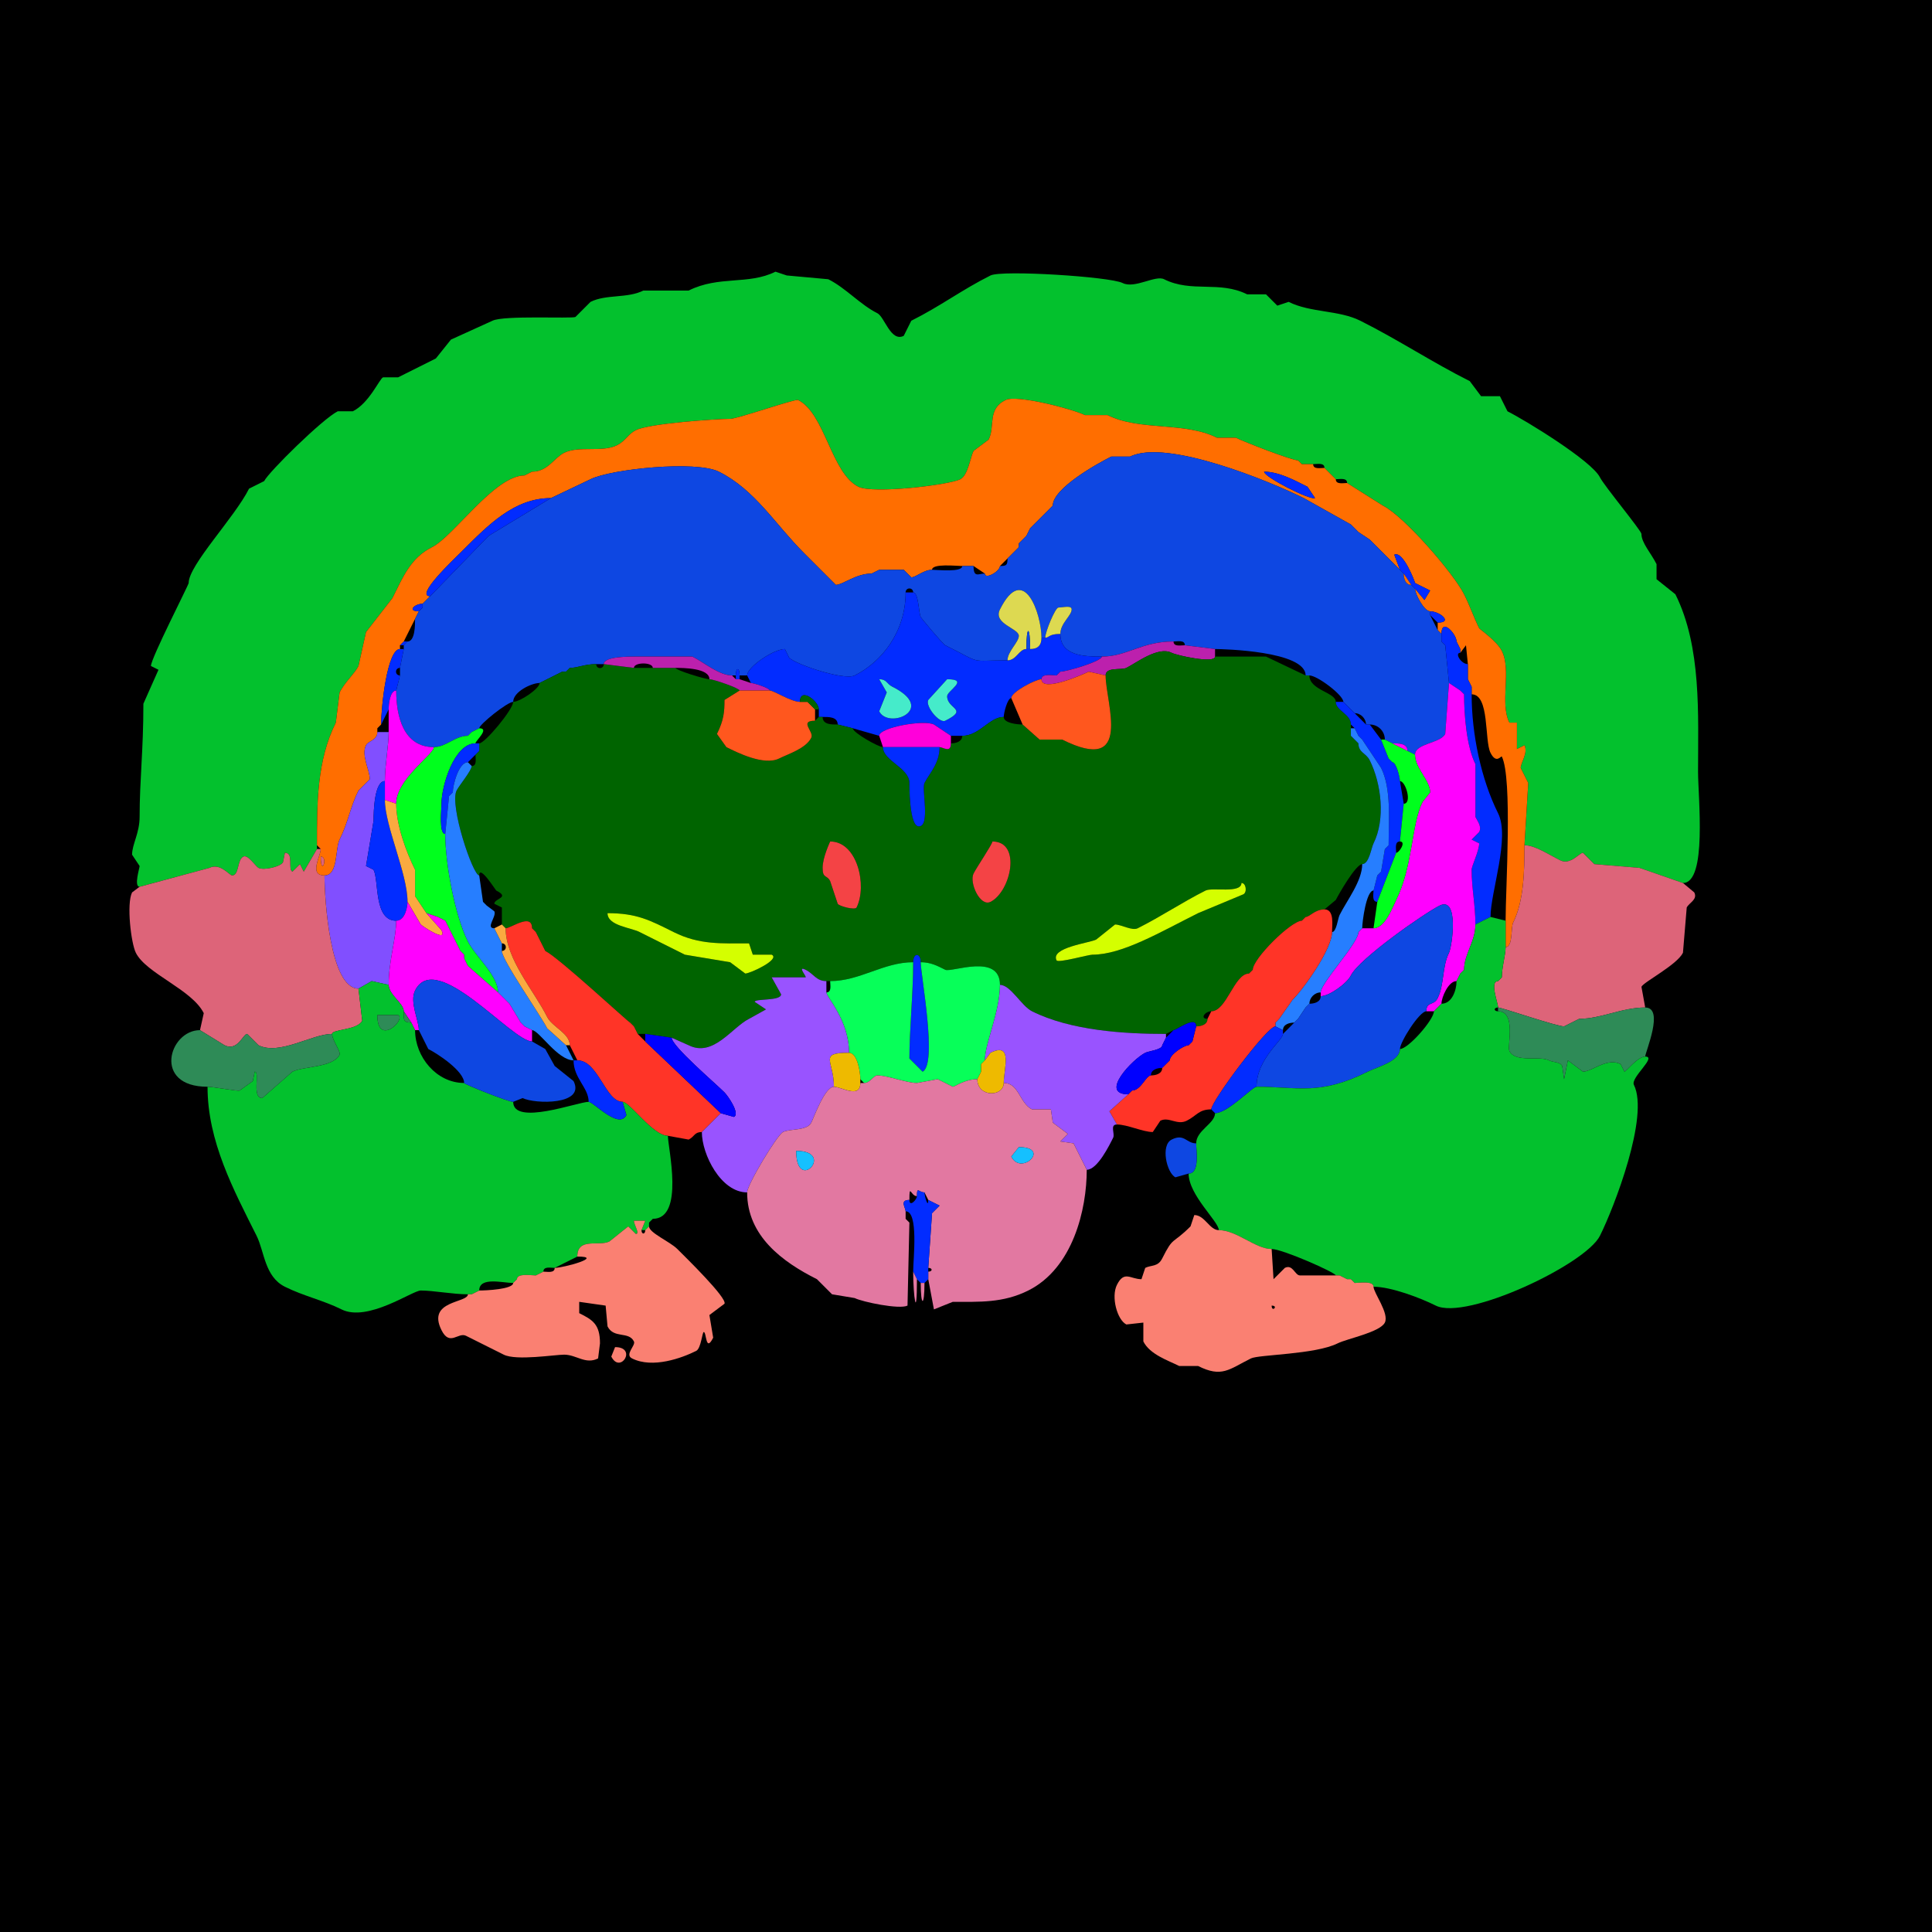 <svg xmlns="http://www.w3.org/2000/svg" xmlns:xlink="http://www.w3.org/1999/xlink" height="512" width="512">
<g>
<rect width="512" height="512" fill="#000000"  stroke-width="0" /> 
<path  fill="#03C12D" stroke-width="0" stroke="#03C12D" d = " M446 234 C452.47,234 450,211.231 450,204.5 450,189.442 450.962,171.423 444,157.5 L439,153.5 L439,149.5 C437.532,146.564 435,143.872 435,141.5 435,140.657 425.105,128.71 424,126.5 421.799,122.099 404.172,111.336 399.5,109 L397.5,105 L392.5,105 L389.5,101 C379.723,96.112 370.368,89.934 360.5,85 354.796,82.148 347.292,82.896 341.5,80 L338.5,81 L335.5,78 L330.5,78 C323.144,74.322 315.805,77.653 308.5,74 306.168,72.834 300.706,76.603 297.5,75 294.129,73.315 265.497,71.501 262.5,73 254.894,76.803 249.266,81.117 241.5,85 L239.5,89 C236.056,90.722 234.432,83.966 232.5,83 227.925,80.712 224.167,76.334 219.5,74 L208.5,73 L205.5,72 C198.348,75.576 190.554,72.973 182.5,77 L170.5,77 C166.254,79.123 160.641,77.93 156.5,80 L152.5,84 C151.519,84.49 133.464,83.518 130.5,85 L119.5,90 L115.5,95 C112.179,96.66 108.967,98.266 105.5,100 L101.5,100 C100.511,100.495 97.845,106.827 93.5,109 L89.5,109 C85.509,110.995 71.234,125.033 70,127.5 L66,129.5 C62.185,137.131 50,149.733 50,154.5 50,155.004 40,174.458 40,176.5 L42,177.5 L38,186.5 C38,198.979 37,206.657 37,216.5 37,220.751 35,223.776 35,226.5 L37,229.5 C37,230.026 35.422,235 37,235 37,235 55.5,230 55.5,230 58.333,228.583 60.821,232 61.5,232 63.444,232 62.761,227.869 64.5,227 65.716,226.392 67.785,229.643 68.5,230 69.946,230.723 74.413,229.673 75,228.5 75,228.5 75.5,226 75.5,226 77.975,226 76.188,230.344 77.5,231 77.5,231 79.5,229 79.5,229 79.5,229 80.5,231 80.5,231 80.5,231 84,225 84,225 84,225 84,224 84,224 84,212.811 83.975,201.55 89,191.5 89,191.5 90,183.5 90,183.5 91.314,180.872 94.023,178.453 95,176.5 95,176.5 97,167.5 97,167.5 97,167.5 104,158.5 104,158.5 106.775,152.951 108.793,147.854 114.5,145 120.233,142.133 131.081,126 139,126 139,126 141,125 141,125 145.17,125 146.817,121.341 149.5,120 153.357,118.072 159.6,119.95 163.5,118 165.828,116.836 166.397,115.051 168.5,114 172.094,112.203 189.883,111 193.5,111 195.43,111 210.772,105.636 211.5,106 218.648,109.574 220.281,125.39 227.5,129 231.315,130.908 251.353,128.574 254.5,127 256.526,125.987 257.103,121.294 258,119.5 258,119.5 262,116.5 262,116.5 263.797,112.905 261.523,108.488 266.5,106 269.461,104.519 284.329,108.415 287.5,110 287.5,110 293.5,110 293.5,110 302.124,114.312 313.847,111.674 322.5,116 322.5,116 327.5,116 327.5,116 329.667,117.084 342.294,122 344,122 344,122 345,123 345,123 345,123 348,123 348,123 349.048,123 351,122.527 351,124 351,124 354,127 354,127 355.048,127 357,126.527 357,128 357,128 366.5,134 366.5,134 372.135,136.818 385.258,152.015 388,157.5 389.633,160.765 390.511,163.522 392,166.5 392.112,166.724 396.707,169.914 398,172.5 400.622,177.745 397.394,186.288 400,191.5 400,191.5 402,191.5 402,191.5 402,191.5 402,198.5 402,198.5 402,198.5 404,197.5 404,197.5 405.014,199.528 403,202.112 403,203.5 403,203.5 405,207.5 405,207.5 405,207.5 404,224 404,224 406.768,224 410.282,226.391 413.5,228 416.169,229.334 418.555,226 419.5,226 419.5,226 422.5,229 422.5,229 422.5,229 434.5,230 434.5,230 434.5,230 446,234 446,234  Z"/>

<path  fill-rule="evenodd" fill="#FF6E00" stroke-width="0" stroke="#FF6E00" d = " M85 227 C85,232.567 87.112,227 85,227  M335 125 C335,126.429 347.246,132.627 348.5,132 L346.5,129 C343.191,127.346 338.961,125 335,125  M399 244 L399,251 C400.993,251 400.35,245.8 401,244.5 403.852,238.797 404,230.834 404,224 404,224 405,207.5 405,207.5 405,207.5 403,203.5 403,203.5 403,202.112 405.014,199.528 404,197.5 404,197.5 402,198.5 402,198.5 402,198.5 402,191.5 402,191.5 402,191.5 400,191.5 400,191.5 397.394,186.288 400.622,177.745 398,172.5 396.707,169.914 392.112,166.724 392,166.5 390.511,163.522 389.633,160.765 388,157.5 385.258,152.015 372.135,136.818 366.5,134 366.5,134 357,128 357,128 355.952,128 354,128.473 354,127 354,127 351,124 351,124 349.952,124 348,124.473 348,123 348,123 345,123 345,123 345,123 344,122 344,122 342.294,122 329.667,117.084 327.5,116 327.5,116 322.5,116 322.5,116 313.847,111.674 302.124,114.312 293.5,110 293.5,110 287.5,110 287.5,110 284.329,108.415 269.461,104.519 266.5,106 261.523,108.488 263.797,112.905 262,116.5 262,116.5 258,119.5 258,119.5 257.103,121.294 256.526,125.987 254.5,127 251.353,128.574 231.315,130.908 227.5,129 220.281,125.39 218.648,109.574 211.5,106 210.772,105.636 195.43,111 193.5,111 189.883,111 172.094,112.203 168.5,114 166.397,115.051 165.828,116.836 163.5,118 159.6,119.95 153.357,118.072 149.5,120 146.817,121.341 145.17,125 141,125 141,125 139,126 139,126 131.081,126 120.233,142.133 114.5,145 108.793,147.854 106.775,152.951 104,158.5 104,158.5 97,167.5 97,167.5 97,167.5 95,176.5 95,176.5 94.023,178.453 91.314,180.872 90,183.5 90,183.5 89,191.5 89,191.5 83.975,201.55 84,212.811 84,224 84,224 85,225 85,225 85,226.908 81.751,232 86,232 89.68,232 88.787,224.927 90,222.5 92.325,217.851 92.786,213.928 95,209.5 95,209.5 98,206.5 98,206.5 98,204.008 95.674,200.152 97,197.5 97.614,196.272 100,196.224 100,194 100,194 100,193 100,193 100,193 101,192 101,192 101,187.442 102.596,172 106,172 106,172 106,171 106,171 106,171 107,170 107,170 107,170 110,164 110,164 110,164 111,162 111,162 107.781,162 109.918,160 112,160 112,160 114,158 114,158 109.872,158 120.04,148.46 122.5,146 129.406,139.094 136.3,132 146,132 146,132 156.5,127 156.5,127 161.906,124.297 184.447,121.973 190.5,125 200.093,129.796 205.377,138.877 213,146.5 213,146.5 221.5,155 221.5,155 223.346,155 226.815,152 231,152 231,152 233,151 233,151 233,151 239.5,151 239.5,151 239.5,151 241.5,153 241.5,153 242.731,153 244.806,151 247,151 247,149.265 253.51,150 255,150 255,150 258,150 258,150 258,150 261,152 261,152 261,153.675 265,151.442 265,150 265,150 267,148 267,148 267,148 269,146 269,146 269,146 270,145 270,145 270,145 270,144 270,144 270,144 271,143 271,143 271,143 272,142 272,142 272,142 273,140 273,140 273,140 274,139 274,139 274,139 276,137 276,137 276,137 277,136 277,136 277,136 278,135 278,135 278,135 279,134 279,134 279,129.392 290.891,122.804 294.5,121 294.5,121 299.5,121 299.5,121 309.149,116.175 336.98,127.74 345.5,132 345.5,132 358,139 358,139 358,139 360,141 360,141 360,141 363,143 363,143 363,143 367,147 367,147 367,147 368,148 368,148 368,148 369,149 369,149 369,149 371,151 371,151 371,151 369.5,147 369.5,147 371.838,145.831 375,154.249 375,154.5 375,154.5 379,156.5 379,156.5 379,156.5 377.5,159 377.5,159 377.5,159 375,156 375,156 375,157.417 377.383,162 379,162 381.597,162 385.149,165 381,165 381,165 381,167 381,167 381,167 382,168 382,168 382,163.543 386,168.082 386,170 386,170 387,172 387,172 387,172 387,173 387,173 387,173 388.5,171 388.5,171 388.5,171 389,176 389,176 389,177.533 389,178.095 389,180 389,180 390,182 390,182 390,182 390,184 390,184 394.806,184 393.354,196.208 395,199.5 396.559,202.619 397.833,200.166 398,200.5 400.864,206.229 399,235.514 399,244  Z"/>

<path  fill="#0E47E2" stroke-width="0" stroke="#0E47E2" d = " M373 199 L375,200 C375,196.976 381.745,197.009 383,194.5 383,194.5 384,181 384,181 384,181 383,171 383,171 383,171 382,170 382,170 382,170 382,168 382,168 382,168 381,167 381,167 381,167 379,163 379,163 379,163 379,162 379,162 377.383,162 375,157.417 375,156 375,156 374,155 374,155 372.423,155 372,153.238 372,152 372,152 371,151 371,151 371,151 369,149 369,149 369,149 368,148 368,148 368,148 367,147 367,147 367,147 363,143 363,143 363,143 360,141 360,141 360,141 358,139 358,139 358,139 345.5,132 345.5,132 336.98,127.74 309.149,116.175 299.5,121 299.5,121 294.5,121 294.5,121 290.891,122.804 279,129.392 279,134 279,134 278,135 278,135 278,135 277,136 277,136 277,136 276,137 276,137 276,137 274,139 274,139 274,139 273,140 273,140 273,140 272,142 272,142 272,142 271,143 271,143 271,143 270,144 270,144 270,144 270,145 270,145 270,145 269,146 269,146 269,146 267,148 267,148 267,149.747 266.747,150 265,150 265,151.442 261,153.675 261,152 259.288,152 258,153.212 258,150 258,150 255,150 255,150 255,151.735 248.49,151 247,151 244.806,151 242.731,153 241.5,153 241.5,153 239.5,151 239.5,151 239.5,151 233,151 233,151 233,151 231,152 231,152 226.815,152 223.346,155 221.5,155 221.5,155 213,146.5 213,146.5 205.377,138.877 200.093,129.796 190.5,125 184.447,121.973 161.906,124.297 156.5,127 156.5,127 146,132 146,132 146,132 129.5,142 129.5,142 129.5,142 114,158 114,158 114,158 112,160 112,160 112,160 112,161 112,161 112,161 111,162 111,162 111,162 110,164 110,164 110,165.623 109.995,170 108,170 108,170 107,171 107,171 107,171 107,172 107,172 107,172 106,177 106,177 106,177 106,179 106,179 106,179 105,183 105,183 105,189.852 106.918,198 115,198 118.188,198 120.636,195 124,195 124,195 125,194 125,194 125,194 127,193 127,193 127,191.991 134.489,186 136,186 136,183.323 140.849,181 143,181 143,181 145,180 145,180 145,180 147,179 147,179 147,179 149,178 149,178 149,178 150,178 150,178 150,178 151,177 151,177 153.167,177 154.855,176 158,176 158,176 160,176 160,176 160,173.952 166.648,174 168.5,174 168.5,174 183.5,174 183.5,174 186.49,175.495 190.581,179 194,179 194,179 195,179 195,179 195,176.788 196,176.788 196,179 196,179 198,179 198,179 198,176.726 205.078,172 208,172 208,172 209,174 209,174 209,175.416 223.489,180.506 226.5,179 233.685,175.408 240,167.448 240,157 240,155.601 242,155.601 242,157 243.454,157 243.433,162.366 244,163.5 244.214,163.928 249.86,170.68 250.5,171 260.856,176.178 256.41,175 267,175 267,172.662 270,170.173 270,168.5 270,166.495 263.076,165.348 265,161.5 271.305,148.89 276,162.71 276,169 276,169 277,169 277,169 277,167.424 279.666,161 280.5,161 281.679,161 284,160.321 284,161.5 284,163.169 281,165.158 281,168 281,173.833 287.352,174 292,174 298.724,174 302.444,170 311,170 312.048,170 314,169.527 314,171 314,171 322,172 322,172 324.043,172 346,172.512 346,179 346,179 347,179 347,179 349.079,179 356,184.206 356,186 356,186 357,187 357,187 357,187 358,188 358,188 358,188 359,189 359,189 360.658,189 362,190.461 362,192 362,192 363,192 363,192 365.226,192 367,193.774 367,196 367,196 369,197 369,197 370.465,197 373,196.891 373,199  Z"/>

<path  fill="#022CFF" stroke-width="0" stroke="#022CFF" d = " M335 125 C335,126.429 347.246,132.627 348.5,132 L346.5,129 C343.191,127.346 338.961,125 335,125  Z"/>

<path  fill="#022CFF" stroke-width="0" stroke="#022CFF" d = " M146 132 C136.3,132 129.406,139.094 122.5,146 120.04,148.46 109.872,158 114,158 114,158 129.5,142 129.5,142 129.5,142 146,132 146,132  Z"/>

<path  fill="#022CFF" stroke-width="0" stroke="#022CFF" d = " M374 155 L375,156 C375,156 377.5,159 377.5,159 377.5,159 379,156.5 379,156.5 379,156.5 375,154.5 375,154.5 375,154.249 371.838,145.831 369.5,147 369.5,147 371,151 371,151 371,151 372,152 372,152 372,152 374,155 374,155  Z"/>

<path  fill="#FF6E00" stroke-width="0" stroke="#FF6E00" d = " M372 152 L374,155 C372.423,155 372,153.238 372,152  Z"/>

<path  fill-rule="evenodd" fill="#022CFF" stroke-width="0" stroke="#022CFF" d = " M251 180 L246,185.5 C245.164,187.173 248.952,191.774 250.5,191 256.84,187.83 251,187.98 251,184.5 251,183.043 257.026,180 251,180  M233 180 L235,183.5 L233,188.5 C235.455,193.409 248.447,187.974 236.5,182 234.881,181.191 235.029,180 233,180  M252 195 L255,195 C259.593,195 262.2,190 266,190 266,188.959 266.986,185 268,185 268,183.343 274.524,180 276,180 276,178.421 278.855,179 280,179 280,179 281,178 281,178 282.674,178 292,175.242 292,174 287.352,174 281,173.833 281,168 277.88,168 278.108,169 277,169 277,169 276,169 276,169 276,171.041 275.041,172 273,172 273,172 272,172 272,172 270.053,172 269.364,175 267,175 256.41,175 260.856,176.178 250.5,171 249.86,170.68 244.214,163.928 244,163.5 243.433,162.366 243.454,157 242,157 242,157 240,157 240,157 240,167.448 233.685,175.408 226.5,179 223.489,180.506 209,175.416 209,174 209,174 208,172 208,172 205.078,172 198,176.726 198,179 198,179 199,181 199,181 199.671,181 204,182.328 204,183 205.067,183 209.609,186 212,186 212,181.944 217,185.858 217,188 217,188 217,190 217,190 217,190 218,190 218,190 219.465,190 222,189.891 222,192 222,192 226,193 226,193 226,193 233,195 233,195 233,192.772 244.859,190.68 247.5,192 247.5,192 252,195 252,195  Z"/>

<path  fill="#DDD951" stroke-width="0" stroke="#DDD951" d = " M272 172 C270.053,172 269.364,175 267,175 267,172.662 270,170.173 270,168.5 270,166.495 263.076,165.348 265,161.5 271.305,148.89 276,162.71 276,169 276,171.041 275.041,172 273,172 273,165.725 272,165.559 272,172  Z"/>

<path  fill="#022CFF" stroke-width="0" stroke="#022CFF" d = " M112 161 L111,162 C107.781,162 109.918,160 112,160 112,160 112,161 112,161  Z"/>

<path  fill="#FF6E00" stroke-width="0" stroke="#FF6E00" d = " M112 161 L111,162 C111,162 112,161 112,161  Z"/>

<path  fill="#DDD951" stroke-width="0" stroke="#DDD951" d = " M281 168 C277.88,168 278.108,169 277,169 277,167.424 279.666,161 280.5,161 281.679,161 284,160.321 284,161.5 284,163.169 281,165.158 281,168  Z"/>

<path  fill="#022CFF" stroke-width="0" stroke="#022CFF" d = " M379 163 L381,165 C385.149,165 381.597,162 379,162 379,162 379,163 379,163  Z"/>

<path  fill="#022CFF" stroke-width="0" stroke="#022CFF" d = " M395 243 L391,245 C391,239.915 390,235.396 390,230.5 390,229.435 392,225.489 392,223.5 392,223.5 390,222.5 390,222.5 390,222.5 392,220.5 392,220.5 392.748,219.005 391.523,217.547 391,216.5 391,216.5 391,202.5 391,202.5 388.646,197.792 388,189.491 388,184 388,184 387,183 387,183 387,183 384,181 384,181 384,181 383,171 383,171 383,171 382,170 382,170 382,170 382,168 382,168 382,163.543 386,168.082 386,170 386,170 387,172 387,172 387,172 387,173 387,173 385.393,173 387.21,176 389,176 389,177.533 389,178.095 389,180 389,180 390,182 390,182 390,182 390,184 390,184 390,194.582 392.535,206.57 397,215.5 400.241,221.983 395,236.413 395,243  Z"/>

<path  fill="#0E47E2" stroke-width="0" stroke="#0E47E2" d = " M272 172 L273,172 C273,165.725 272,165.559 272,172  Z"/>

<path  fill="#022CFF" stroke-width="0" stroke="#022CFF" d = " M106 171 L107,171 C107,171 108,170 108,170 108,170 107,170 107,170 107,170 106,171 106,171  Z"/>

<path  fill="#BC20AD" stroke-width="0" stroke="#BC20AD" d = " M293 179 L288.5,178 C287.496,178.502 276,183.699 276,180 276,178.421 278.855,179 280,179 280,179 281,178 281,178 282.674,178 292,175.242 292,174 298.724,174 302.444,170 311,170 311,171.473 312.952,171 314,171 314,171 322,172 322,172 322,172 322,174 322,174 322,175.928 311.961,173.73 310.5,173 306.91,171.205 301.17,175.665 298.5,177 297.181,177.659 293,176.666 293,179  Z"/>

<path  fill="#022CFF" stroke-width="0" stroke="#022CFF" d = " M103 188 L101,192 C101,187.442 102.596,172 106,172 106,172 107,172 107,172 107,172 106,177 106,177 104.601,177 104.601,179 106,179 106,179 105,183 105,183 103.362,183 103,186.576 103,188  Z"/>

<path  fill="#DDD951" stroke-width="0" stroke="#DDD951" d = " M208 172 L209,174 C209,174 208,172 208,172  Z"/>

<path  fill-rule="evenodd" fill="#006400" stroke-width="0" stroke="#006400" d = " M161 242 C161,245.318 167.063,245.781 169.5,247 173.575,249.038 177.415,250.958 181.5,253 L193.5,255 L197.5,258 C198.805,258 206.917,254.208 204.5,253 L199.5,253 L198.5,250 C191.197,250 185.373,250.436 178.5,247 172.23,243.865 168.733,242 161,242  M329 234 C329,236.853 321.287,235.106 319.5,236 313.327,239.086 307.713,242.893 301.5,246 300.023,246.739 297.121,245 295.5,245 L290.5,249 C288.677,249.911 278.312,251.123 280,254.5 280.39,255.28 288.397,253 289.5,253 297.429,253 307.487,247.007 317.5,242 L329.5,237 C330.541,236.479 330.244,234 329,234  M263 223 C263,223.691 258.825,229.849 258,231.5 256.813,233.874 259.712,240.394 262.5,239 267.877,236.312 270.834,223 263,223  M220 223 C220,223.062 218,227.153 218,230 218,232.893 219.14,231.781 220,233.5 L222,239.5 C222.323,240.147 226.613,241.273 227,240.5 229.877,234.746 227.236,223 220,223  M171 274 L178,275 C178,275 182.5,277 182.5,277 189.044,280.272 193.963,272.268 198.5,270 198.5,270 203,267.5 203,267.5 203,267.5 200,265.5 200,265.5 200,264.577 207,265.344 207,263.5 207,263.5 204.5,259 204.5,259 204.5,259 213.5,259 213.5,259 213.819,258.841 211.147,255.824 213.5,257 215.677,258.089 216.322,260 219,260 219,260 220,260 220,260 227.909,260 234.103,255 242,255 242,252.436 244,252.436 244,255 246.613,255 248.36,255.93 250.5,257 252.106,257.803 265,252.471 265,261 267.833,261 270.642,266.571 273.5,268 283.727,273.114 297.904,274 309,274 309,274 311,273 311,273 311.785,273 317,268.993 317,272 318.238,272 320,271.577 320,270 317.908,270 319.348,268 321,268 325.08,268 327.06,258 331,258 331,258 332,257 332,257 332,254.048 342.173,244 345,244 345,244 346,243 346,243 347.087,243 348.433,241 351,241 351,241 354,238.5 354,238.5 354.615,237.27 359.29,229 361,229 362.816,229 363.392,224.716 364,223.5 367.178,217.145 366.1,207.7 363,201.5 362.011,199.522 360,199.477 360,197 360,197 358,195 358,195 358,195 358,193 358,193 358,193 358,192 358,192 358,189.227 354,188.33 354,186 354,183.49 347,182.896 347,179 347,179 346,179 346,179 346,179 335.5,174 335.5,174 335.5,174 322,174 322,174 322,175.928 311.961,173.73 310.5,173 306.91,171.205 301.17,175.665 298.5,177 297.181,177.659 293,176.666 293,179 293,186.302 300.497,205.499 281.5,196 281.5,196 275.5,196 275.5,196 275.5,196 271,192 271,192 269.576,192 266,191.638 266,190 262.2,190 259.593,195 255,195 255,196.577 253.238,197 252,197 252,199.681 249.922,198 249,198 249,202.332 246.247,205.006 245,207.5 244.177,209.147 246.634,219 243.5,219 240.893,219 241,207.709 241,207.5 241,203.438 234,201.647 234,198 232.844,198 226,194.155 226,193 226,193 222,192 222,192 220.535,192 218,192.109 218,190 218,190 217,190 217,190 217,190 216,191 216,191 211.624,191 215.808,193.884 215,195.5 213.563,198.374 208.925,199.788 206.5,201 202.5,203 195.397,199.449 192.5,198 192.5,198 190,194.5 190,194.5 191.787,190.926 192,188.706 192,185.5 192,185.5 196,183 196,183 196,182.384 189.07,180 188,180 186.795,180 179,177.579 179,177 179,177 173,177 173,177 173,177 168,177 168,177 168,177 160,176 160,176 160,177.399 158,177.399 158,176 154.855,176 153.167,177 151,177 151,177 150,178 150,178 150,178 149,178 149,178 149,178 147,179 147,179 147,179 145,180 145,180 145,180 143,181 143,181 143,182.497 137.8,186 136,186 136,188.002 128.505,197 127,197 127,197 127,199 127,199 127,199 126,200 126,200 126,201.048 126.473,203 125,203 125,204.186 121.654,208.192 121,209.5 119.062,213.377 125.296,232 127,232 127,228.965 131.354,235.927 131.5,236 135.302,237.901 131,238.067 131,239.5 131,239.5 133,240.5 133,240.5 133,240.5 133,245 133,245 133,245 134,246 134,246 135.385,246 141,241.806 141,246 141,246 142,247 142,247 142,247 144.5,252 144.5,252 148.173,253.837 166.618,271 167,271 167,271 168,272 168,272 168,272 169,274 169,274 169,274 171,274 171,274  Z"/>

<path  fill="#BC20AD" stroke-width="0" stroke="#BC20AD" d = " M196 183 C198.477,183 201.661,183 204,183 204,182.328 199.671,181 199,181 199,181 196,180 196,180 196,180 195,180 195,180 195,180 194,179 194,179 190.581,179 186.49,175.495 183.5,174 183.5,174 168.5,174 168.5,174 166.648,174 160,173.952 160,176 160,176 168,177 168,177 168,175.434 173,175.434 173,177 173,177 179,177 179,177 181.179,177 188,177.046 188,180 189.07,180 196,182.384 196,183  Z"/>

<path  fill="#022CFF" stroke-width="0" stroke="#022CFF" d = " M195 180 L196,180 C196,180 196,179 196,179 196,176.788 195,176.788 195,179 195,179 195,180 195,180  Z"/>

<path  fill="#FF571E" stroke-width="0" stroke="#FF571E" d = " M281 178 L280,179 C280,179 281,178 281,178  Z"/>

<path  fill="#FF571E" stroke-width="0" stroke="#FF571E" d = " M268 185 L271,192 C271,192 275.5,196 275.5,196 275.5,196 281.5,196 281.5,196 300.497,205.499 293,186.302 293,179 293,179 288.5,178 288.5,178 287.496,178.502 276,183.699 276,180 274.524,180 268,183.343 268,185  Z"/>

<path  fill="#45EBCA" stroke-width="0" stroke="#45EBCA" d = " M233 180 L235,183.5 L233,188.5 C235.455,193.409 248.447,187.974 236.5,182 234.881,181.191 235.029,180 233,180  Z"/>

<path  fill="#45EBCA" stroke-width="0" stroke="#45EBCA" d = " M251 180 L246,185.5 C245.164,187.173 248.952,191.774 250.5,191 256.84,187.83 251,187.98 251,184.5 251,183.043 257.026,180 251,180  Z"/>

<path  fill="#FF00FF" stroke-width="0" stroke="#FF00FF" d = " M378 268 L380,268 C380,268 381,267 381,267 381,267 382,266 382,266 382,264.336 383.823,260 386,260 386,260 387,258 387,258 387,258 388,257 388,257 388,252.814 391,249.569 391,245 391,239.915 390,235.396 390,230.5 390,229.435 392,225.489 392,223.5 392,223.5 390,222.5 390,222.5 390,222.5 392,220.5 392,220.5 392.748,219.005 391.523,217.547 391,216.5 391,216.5 391,202.5 391,202.5 388.646,197.792 388,189.491 388,184 388,184 387,183 387,183 387,183 384,181 384,181 384,181 383,194.5 383,194.5 381.745,197.009 375,196.976 375,200 375,203.645 379,206.777 379,210 379,210 377,212.5 377,212.5 373.984,218.532 374.461,229.578 370,238.5 369.117,240.266 367.057,246 364,246 364,246 361,246 361,246 361,246 360,247 360,247 360,249.946 350,260.511 350,263 350,263 350,264 350,264 352.201,264 356.891,260.717 358,258.5 360.22,254.059 377.431,242.034 381.5,240 386.727,237.387 384.816,250.868 384,252.5 382.15,256.199 382.777,260.946 381,264.5 379.917,266.667 378,265.285 378,268  Z"/>

<path  fill="#FF00FF" stroke-width="0" stroke="#FF00FF" d = " M102 212 L105,213 C105,206.465 115,199.913 115,198 106.918,198 105,189.852 105,183 103.362,183 103,186.576 103,188 103,188 103,194 103,194 103,197.629 102,202.716 102,207 102,207 102,212 102,212  Z"/>

<path  fill="#FF571E" stroke-width="0" stroke="#FF571E" d = " M216 188 L216,191 C211.624,191 215.808,193.884 215,195.5 213.563,198.374 208.925,199.788 206.5,201 202.5,203 195.397,199.449 192.5,198 192.5,198 190,194.5 190,194.5 191.787,190.926 192,188.706 192,185.5 192,185.5 196,183 196,183 198.477,183 201.661,183 204,183 205.067,183 209.609,186 212,186 212,186 214,186 214,186 214,186 216,188 216,188  Z"/>

<path  fill="#006400" stroke-width="0" stroke="#006400" d = " M216 188 L217,188 C217,185.858 212,181.944 212,186 212,186 214,186 214,186 214,186 216,188 216,188  Z"/>

<path  fill="#022CFF" stroke-width="0" stroke="#022CFF" d = " M214 186 L216,188 C216,188 214,186 214,186  Z"/>

<path  fill="#022CFF" stroke-width="0" stroke="#022CFF" d = " M364 236 C364,237.048 363.527,239 365,239 365,239 370,226 370,226 370,224.952 369.527,223 371,223 371,223 372,213 372,213 372,213 371,207 371,207 371,205.959 370.014,202 369,202 369,202 368,201 368,201 368,201 366,196 366,196 366,196 363,192 363,192 363,192 362,192 362,192 362,192 359,189 359,189 359,189 358,188 358,188 358,188 357,187 357,187 357,187 356,186 356,186 356,186 354,186 354,186 354,188.33 358,189.227 358,192 358,192 359,193 359,193 359,193 360,195 360,195 360,195 361,196 361,196 361,196 366,203.5 366,203.5 368.769,209.039 368,217.357 368,224 368,224 367,225 367,225 367,225 366,231 366,231 366,231 365,232 365,232 365,232 364,236 364,236  Z"/>

<path  fill="#022CFF" stroke-width="0" stroke="#022CFF" d = " M101 192 L100,193 C100,193 101,192 101,192  Z"/>

<path  fill="#FF00DA" stroke-width="0" stroke="#FF00DA" d = " M234 198 C239.093,198 244.183,198 249,198 249.922,198 252,199.681 252,197 252,197 252,195 252,195 252,195 247.5,192 247.5,192 244.859,190.68 233,192.772 233,195 233,195 234,198 234,198  Z"/>

<path  fill="#00FF1D" stroke-width="0" stroke="#00FF1D" d = " M124 256 L132,263 C132,258.488 125.964,253.428 124,249.5 120.561,242.623 118,228.883 118,221 116.265,221 117,214.49 117,213 117,208.207 120.4,197 126,197 126,196.299 129.889,193 127,193 127,193 125,194 125,194 125,194 124,195 124,195 120.636,195 118.188,198 115,198 115,199.913 105,206.465 105,213 105,218.595 107.6,225.699 110,230.5 110,230.5 110,237.5 110,237.5 110,237.5 113,242 113,242 113,242 116,243 116,243 116,243 118,244 118,244 118,244 122,252 122,252 122,252 123,253 123,253 123,253 123,254 123,254 123,254 124,256 124,256  Z"/>

<path  fill="#267EFF" stroke-width="0" stroke="#267EFF" d = " M338 272 L340,273 C340,271.423 341.762,271 343,271 343,271 344,270 344,270 344,270 346,267 346,267 346,267 347,266 347,266 347,264.461 348.342,263 350,263 350,260.511 360,249.946 360,247 360,247 361,246 361,246 361,244.302 362.069,236 364,236 364,236 365,232 365,232 365,232 366,231 366,231 366,231 367,225 367,225 367,225 368,224 368,224 368,217.357 368.769,209.039 366,203.5 366,203.5 361,196 361,196 361,196 360,195 360,195 360,195 359,193 359,193 359,193 358,193 358,193 358,193 358,195 358,195 358,195 360,197 360,197 360,199.477 362.011,199.522 363,201.5 366.1,207.7 367.178,217.145 364,223.5 363.392,224.716 362.816,229 361,229 361,233.476 356.928,238.643 355,242.5 354.535,243.43 354.183,247 353,247 353,251.419 345.7,261.8 342.5,265 342.5,265 339,270 339,270 339,270 338,271 338,271 338,271 338,272 338,272  Z"/>

<path  fill="#814FFF" stroke-width="0" stroke="#814FFF" d = " M103 261 L98.5,260 L95,262 C87.466,262 86,238.291 86,232 89.68,232 88.787,224.927 90,222.5 92.325,217.851 92.786,213.928 95,209.5 95,209.5 98,206.5 98,206.5 98,204.008 95.674,200.152 97,197.5 97.614,196.272 100,196.224 100,194 100,194 103,194 103,194 103,197.629 102,202.716 102,207 99.247,207 99,214.801 99,217.5 99,217.5 97,229.5 97,229.5 97,229.5 99,230.5 99,230.5 100.471,233.442 99.015,244 105,244 105,248.657 103,254.693 103,261  Z"/>

<path  fill="#00FF1D" stroke-width="0" stroke="#00FF1D" d = " M365 239 L364,246 C367.057,246 369.117,240.266 370,238.5 374.461,229.578 373.984,218.532 377,212.5 377,212.5 379,210 379,210 379,206.777 375,203.645 375,200 375,200 373,199 373,199 373,199 369,197 369,197 369,197 367,196 367,196 367,196 366,196 366,196 366,196 368,201 368,201 368,201 369,202 369,202 370.014,202 371,205.959 371,207 372.543,207 374.292,213 372,213 372,213 371,223 371,223 372.728,223 370.813,226 370,226 370,226 365,239 365,239  Z"/>

<path  fill="#022CFF" stroke-width="0" stroke="#022CFF" d = " M119 211 L118,221 C116.265,221 117,214.49 117,213 117,208.207 120.4,197 126,197 126,197 127,197 127,197 127,197 127,199 127,199 127,199 126,200 126,200 126,200 124,202 124,202 121.553,202 120,208.063 120,210 120,210 119,211 119,211  Z"/>

<path  fill="#022CFF" stroke-width="0" stroke="#022CFF" d = " M234 198 C239.093,198 244.183,198 249,198 249,202.332 246.247,205.006 245,207.5 244.177,209.147 246.634,219 243.5,219 240.893,219 241,207.709 241,207.5 241,203.438 234,201.647 234,198  Z"/>

<path  fill="#FF00FF" stroke-width="0" stroke="#FF00FF" d = " M369 197 C370.465,197 373,196.891 373,199 373,199 369,197 369,197  Z"/>

<path  fill="#267EFF" stroke-width="0" stroke="#267EFF" d = " M150 277 L152,281 C147.762,281 142.812,273 141,273 141,273 139,272 139,272 139,272 138,271 138,271 138,271 135,266 135,266 135,266 132,263 132,263 132,258.488 125.964,253.428 124,249.5 120.561,242.623 118,228.883 118,221 118,221 119,211 119,211 119,211 120,210 120,210 120,208.063 121.553,202 124,202 124,202 125,203 125,203 125,204.186 121.654,208.192 121,209.5 119.062,213.377 125.296,232 127,232 127,232 128,239 128,239 128,239 129,240 129,240 129,240 131,241.5 131,241.5 131.681,242.861 128.567,246 131,246 131,246 133,250 133,250 133,250 133,252 133,252 133,254.392 143.371,269.242 145,272.5 145,272.5 150,277 150,277  Z"/>

<path  fill="#022CFF" stroke-width="0" stroke="#022CFF" d = " M108 239 C108,240.087 107.463,244 105,244 99.015,244 100.471,233.442 99,230.5 99,230.5 97,229.5 97,229.5 97,229.5 99,217.5 99,217.5 99,214.801 99.247,207 102,207 102,207 102,212 102,212 102,218.887 108,231.534 108,239  Z"/>

<path  fill="#FAAA40" stroke-width="0" stroke="#FAAA40" d = " M108 239 L111.5,245 C112.046,245.546 118.741,249.983 117,246.5 L113,242 C113,242 110,237.5 110,237.5 110,237.5 110,230.5 110,230.5 107.6,225.699 105,218.595 105,213 105,213 102,212 102,212 102,218.887 108,231.534 108,239  Z"/>

<path  fill="#F44345" stroke-width="0" stroke="#F44345" d = " M220 223 C220,223.062 218,227.153 218,230 218,232.893 219.14,231.781 220,233.5 L222,239.5 C222.323,240.147 226.613,241.273 227,240.5 229.877,234.746 227.236,223 220,223  Z"/>

<path  fill="#F44345" stroke-width="0" stroke="#F44345" d = " M263 223 C263,223.691 258.825,229.849 258,231.5 256.813,233.874 259.712,240.394 262.5,239 267.877,236.312 270.834,223 263,223  Z"/>

<path  fill="#DD6479" stroke-width="0" stroke="#DD6479" d = " M397 267 C398.039,267 412.419,272 414.5,272 L418.5,270 C424.283,270 429.793,267 436,267 436,267 435,261.5 435,261.5 435.657,260.186 444.382,255.737 446,252.5 446,252.5 447,240.5 447,240.5 447.642,239.217 449.953,238.405 449,236.5 449,236.5 446,234 446,234 446,234 434.5,230 434.5,230 434.5,230 422.5,229 422.5,229 422.5,229 419.5,226 419.5,226 418.555,226 416.169,229.334 413.5,228 410.282,226.391 406.768,224 404,224 404,230.834 403.852,238.797 401,244.5 400.35,245.8 400.993,251 399,251 399,253.097 398,256.293 398,259 398,259 397,260 397,260 394.678,260 397,265.704 397,267  Z"/>

<path  fill="#DD6479" stroke-width="0" stroke="#DD6479" d = " M53 273 L59.5,277 C62.956,278.728 64.41,274 65.5,274 L68.5,277 C74.064,279.782 82.688,274 88,274 88,272.755 94.733,273.033 96,270.5 96,270.5 95,262 95,262 87.466,262 86,238.291 86,232 81.751,232 85,226.908 85,225 85,225 84,225 84,225 84,225 80.5,231 80.5,231 80.5,231 79.5,229 79.5,229 79.5,229 77.5,231 77.5,231 76.188,230.344 77.975,226 75.5,226 75.5,226 75,228.5 75,228.5 74.413,229.673 69.946,230.723 68.5,230 67.785,229.643 65.716,226.392 64.5,227 62.761,227.869 63.444,232 61.5,232 60.821,232 58.333,228.583 55.5,230 55.5,230 37,235 37,235 37,235 35,236.5 35,236.5 33.489,239.521 34.731,249.963 36,252.5 38.757,258.014 50.855,262.21 54,268.5 54,268.5 53,273 53,273  Z"/>

<path  fill="#DD6479" stroke-width="0" stroke="#DD6479" d = " M85 227 C85,232.567 87.112,227 85,227  Z"/>

<path  fill="#D4FF00" stroke-width="0" stroke="#D4FF00" d = " M329 234 C329,236.853 321.287,235.106 319.5,236 313.327,239.086 307.713,242.893 301.5,246 300.023,246.739 297.121,245 295.5,245 L290.5,249 C288.677,249.911 278.312,251.123 280,254.5 280.39,255.28 288.397,253 289.5,253 297.429,253 307.487,247.007 317.5,242 L329.5,237 C330.541,236.479 330.244,234 329,234  Z"/>

<path  fill="#FF00FF" stroke-width="0" stroke="#FF00FF" d = " M141 273 L141,276 C135.662,276 115.548,251.404 110,262.5 108.486,265.528 111,270.382 111,273 111,273 110,273 110,273 110,273 109,271 109,271 109,271 107,268 107,268 107,265.883 103,263.572 103,261 103,254.693 105,248.657 105,244 107.463,244 108,240.087 108,239 108,239 111.5,245 111.5,245 112.046,245.546 118.741,249.983 117,246.5 117,246.5 113,242 113,242 113,242 116,243 116,243 116,243 118,244 118,244 118,244 122,252 122,252 122,252 123,253 123,253 123,253 123,254 123,254 123,254 124,256 124,256 124,256 132,263 132,263 132,263 135,266 135,266 135,266 138,271 138,271 138,271 139,272 139,272 139,272 141,273 141,273  Z"/>

<path  fill="#006400" stroke-width="0" stroke="#006400" d = " M128 239 L129,240 C129,240 128,239 128,239  Z"/>

<path  fill="#0E47E2" stroke-width="0" stroke="#0E47E2" d = " M371 278 C371,281.281 364.964,282.768 362.5,284 349.654,290.423 343.843,288 333,288 333,280.621 340,275.669 340,274 340,274 343,271 343,271 343,271 344,270 344,270 344,270 346,267 346,267 346,267 347,266 347,266 348.238,266 350,265.577 350,264 352.201,264 356.891,260.717 358,258.5 360.22,254.059 377.431,242.034 381.5,240 386.727,237.387 384.816,250.868 384,252.5 382.15,256.199 382.777,260.946 381,264.5 379.917,266.667 378,265.285 378,268 376.134,268 371,276.179 371,278  Z"/>

<path  fill="#FF3427" stroke-width="0" stroke="#FF3427" d = " M321 294 C317.655,294 317.19,295.655 314.5,297 311.92,298.29 309.789,295.856 307.5,297 L305.5,300 C302.896,300 298.733,298 296,298 296,298 294,294.5 294,294.5 294,294.5 299,290 299,290 299,290 300,289 300,289 302.359,289 303.698,285 305,285 306.238,285 308,284.577 308,283 308,283 309,282 309,282 309,282 310,281 310,281 310,279.467 313.753,277 315,277 315,277 316,276 316,276 316,276 317,272 317,272 318.238,272 320,271.577 320,270 320,270 321,268 321,268 325.08,268 327.06,258 331,258 331,258 332,257 332,257 332,254.048 342.173,244 345,244 345,244 346,243 346,243 347.087,243 348.433,241 351,241 353.698,241 353,245.255 353,247 353,251.419 345.7,261.8 342.5,265 342.5,265 339,270 339,270 339,270 338,271 338,271 338,271 338,272 338,272 335.812,272 321,291.84 321,294  Z"/>

<path  fill="#D4FF00" stroke-width="0" stroke="#D4FF00" d = " M161 242 C161,245.318 167.063,245.781 169.5,247 173.575,249.038 177.415,250.958 181.5,253 L193.5,255 L197.5,258 C198.805,258 206.917,254.208 204.5,253 L199.5,253 L198.5,250 C191.197,250 185.373,250.436 178.5,247 172.23,243.865 168.733,242 161,242  Z"/>

<path  fill="#03C12D" stroke-width="0" stroke="#03C12D" d = " M359 340 C360.235,340 364,339.357 364,341 368.635,341 376.385,343.943 380.5,346 388.562,350.031 420.199,335.101 424,327.5 427.751,319.997 437.125,295.75 433,287.5 432.036,285.571 439.254,280 436,280 433.987,280 430.919,284 430.5,284 430.5,284 429.5,282 429.5,282 425.852,280.176 421.879,284 419.5,284 419.5,284 415.5,281 415.5,281 415.5,281 414.5,286 414.5,286 414.5,286 414,282.5 414,282.5 413.432,281.365 411.635,281.568 410.5,281 407.899,279.699 401.608,281.716 400,278.5 399.369,277.238 401.937,268 397,268 395.814,268 395.814,267 397,267 397,265.704 394.678,260 397,260 397,260 398,259 398,259 398,256.293 399,253.097 399,251 399,251 399,244 399,244 399,244 395,243 395,243 395,243 391,245 391,245 391,249.569 388,252.814 388,257 388,257 387,258 387,258 387,258 386,260 386,260 386,262.386 384.804,266 382,266 382,266 381,267 381,267 381,267 380,268 380,268 380,270.221 373.201,278 371,278 371,281.281 364.964,282.768 362.5,284 349.654,290.423 343.843,288 333,288 331.863,288 325.374,295 322,295 322,297.751 317,299.565 317,303 317,304.949 317.991,311 315,311 315,316.733 323,323.726 323,326 327.767,326 332.742,331 337,331 339.85,331 354,337.269 354,338 354,338 355,338 355,338 355,338 357,339 357,339 357,339 358,339 358,339 358,339 359,340 359,340  Z"/>

<path  fill="#FF3427" stroke-width="0" stroke="#FF3427" d = " M186 300 C183.971,300 184.119,301.191 182.5,302 L177,301 C173.022,301 166.894,292 165,292 160.437,292 158.545,281 153,281 153,281 151,277 151,277 151,273.821 146.341,272.182 145,269.5 141.536,262.572 134,254.158 134,246 135.385,246 141,241.806 141,246 141,246 142,247 142,247 142,247 144.5,252 144.5,252 148.173,253.837 166.618,271 167,271 167,271 168,272 168,272 168,272 169,274 169,274 169,274 171,276 171,276 171,276 191,295 191,295 191,295 186,300 186,300  Z"/>

<path  fill="#FAAA40" stroke-width="0" stroke="#FAAA40" d = " M150 277 L151,277 C151,273.821 146.341,272.182 145,269.5 141.536,262.572 134,254.158 134,246 134,246 133,245 133,245 133,245 131,246 131,246 131,246 133,250 133,250 134.399,250 134.399,252 133,252 133,254.392 143.371,269.242 145,272.5 145,272.5 150,277 150,277  Z"/>

<path  fill="#022CFF" stroke-width="0" stroke="#022CFF" d = " M242 255 C242,263.428 241,272.974 241,280.5 L244.5,284 C248.503,281.999 244,258.395 244,255 244,252.436 242,252.436 242,255  Z"/>

<path  fill="#07FF59" stroke-width="0" stroke="#07FF59" d = " M259 286 C255.601,286 253.077,288 252.5,288 L248.5,286 L243,287 C240.26,287 235.217,285 232.5,285 231.455,285 230.639,287 229,287 229,287 228,286 228,286 228,284.066 227.189,279 225,279 225,270.354 219,264.258 219,263 220.473,263 220,261.048 220,260 227.909,260 234.103,255 242,255 242,263.428 241,272.974 241,280.5 241,280.5 244.5,284 244.5,284 248.503,281.999 244,258.395 244,255 246.613,255 248.36,255.93 250.5,257 252.106,257.803 265,252.471 265,261 265,268.196 261,276.551 261,281 261,281 260,282 260,282 260,282 260,284 260,284 260,284 259,286 259,286  Z"/>

<path  fill="#9953FF" stroke-width="0" stroke="#9953FF" d = " M186 300 C186,305.928 191.04,316 198,316 198,313.957 205.947,300.776 207.5,300 209.376,299.062 213.881,299.739 215,297.5 215.764,295.972 218.597,288 221,288 221,281.052 216.786,279 225,279 225,270.354 219,264.258 219,263 219,263 219,260 219,260 216.322,260 215.677,258.089 213.5,257 211.147,255.824 213.819,258.841 213.5,259 213.5,259 204.5,259 204.5,259 204.5,259 207,263.5 207,263.5 207,265.344 200,264.577 200,265.5 200,265.5 203,267.5 203,267.5 203,267.5 198.5,270 198.5,270 193.963,272.268 189.044,280.272 182.5,277 182.5,277 178,275 178,275 178,277.202 189.574,287.074 192,289.5 192.886,290.386 196.205,295.147 194.5,296 194.5,296 191,295 191,295 191,295 186,300 186,300  Z"/>

<path  fill-rule="evenodd" fill="#03C12D" stroke-width="0" stroke="#03C12D" d = " M100 269 C100,277.539 107.72,270.11 105.5,269 L100,269  M124 343 L125,343 C125,343 127,342 127,342 127,338.267 133.279,340 136,340 136,340 137,339 137,339 137,337.357 140.765,338 142,338 142,338 144,337 144,337 144,335.527 145.952,336 147,336 147,336 153,333 153,333 153,327.808 158.715,330.392 161.5,329 161.5,329 166.5,325 166.5,325 166.5,325 168.5,327 168.5,327 169.679,327 168,324.679 168,323.5 168,323.5 171,323.5 171,323.5 171,323.5 170,326 170,326 170,326 171,326 171,326 171,326 172,325 172,325 172,325 172,324 172,324 172,324 173,323 173,323 181.486,323 177,304.161 177,301 173.022,301 166.894,292 165,292 165,292 166,295.5 166,295.5 164.028,299.444 157.281,292 156,292 153.189,292 136,298.462 136,292 134.671,292 123,287.337 123,287 115.686,287 110,280.114 110,273 110,273 109,271 109,271 106.707,271 107,270.003 107,268 107,265.883 103,263.572 103,261 103,261 98.5,260 98.5,260 98.5,260 95,262 95,262 95,262 96,270.5 96,270.5 94.733,273.033 88,272.755 88,274 88,275.618 90.378,278.745 90,279.5 88.281,282.938 80.441,282.53 77.5,284 77.5,284 69.5,291 69.5,291 66.62,291 69,284 67.5,284 67.5,284 67,286.5 67,286.5 67,286.5 63.5,289 63.5,289 63.001,289.249 56.563,288 55,288 55,302.528 61.949,315.399 68,327.5 70.083,331.665 70.108,338.304 75.5,341 80.395,343.448 85.704,344.602 90.5,347 97.426,350.463 109.302,342 111.5,342 114.903,342 119.925,343 124,343  Z"/>

<path  fill="#0E47E2" stroke-width="0" stroke="#0E47E2" d = " M123 287 C123,287.337 134.671,292 136,292 136,292 138.5,291 138.5,291 141.714,292.607 155.209,292.917 152,286.5 152,286.5 147,282.5 147,282.5 147,282.5 144.5,278 144.5,278 144.5,278 141,276 141,276 135.662,276 115.548,251.404 110,262.5 108.486,265.528 111,270.382 111,273 111,273 113.5,278 113.5,278 116.068,279.284 123,283.887 123,287  Z"/>

<path  fill="#9953FF" stroke-width="0" stroke="#9953FF" d = " M296 298 C294.049,298 295.523,300.454 295,301.5 294.054,303.392 290.84,310 288,310 288,310 284.5,303 284.5,303 284.5,303 281,302.5 281,302.5 281,302.5 283,300.5 283,300.5 283,300.5 279,297.5 279,297.5 279,297.5 278.5,294 278.5,294 278.5,294 273.5,294 273.5,294 270.138,292.319 270.064,287 266,287 266,283.317 268.51,275.995 262.5,279 262.5,279 261,281 261,281 261,276.551 265,268.196 265,261 267.833,261 270.642,266.571 273.5,268 283.727,273.114 297.904,274 309,274 309,274 309,275 309,275 309,275 308,277 308,277 308,278.183 304.43,278.535 303.5,279 300.196,280.652 291.172,290 299,290 299,290 294,294.5 294,294.5 294,294.5 296,298 296,298  Z"/>

<path  fill="#2E8B57" stroke-width="0" stroke="#2E8B57" d = " M397 268 C401.937,268 399.369,277.238 400,278.5 401.608,281.716 407.899,279.699 410.5,281 411.635,281.568 413.432,281.365 414,282.5 L414.5,286 L415.5,281 L419.5,284 C421.879,284 425.852,280.176 429.5,282 L430.5,284 C430.919,284 433.987,280 436,280 436,278.832 441.167,267 436,267 429.793,267 424.283,270 418.5,270 418.5,270 414.5,272 414.5,272 412.419,272 398.039,267 397,267 397,267 397,268 397,268  Z"/>

<path  fill="#2E8B57" stroke-width="0" stroke="#2E8B57" d = " M107 268 L109,271 C106.707,271 107,270.003 107,268  Z"/>

<path  fill="#2E8B57" stroke-width="0" stroke="#2E8B57" d = " M100 269 C100,277.539 107.72,270.11 105.5,269 L100,269  Z"/>

<path  fill="#022CFF" stroke-width="0" stroke="#022CFF" d = " M339 270 L338,271 C338,271 339,270 339,270  Z"/>

<path  fill="#0000FF" stroke-width="0" stroke="#0000FF" d = " M300 289 L299,290 C291.172,290 300.196,280.652 303.5,279 304.43,278.535 308,278.183 308,277 308,277 309,275 309,275 309,275 311,273 311,273 311.785,273 317,268.993 317,272 317,272 316,276 316,276 316,276 315,277 315,277 313.753,277 310,279.467 310,281 310,281 309,282 309,282 309,282 308,283 308,283 306.762,283 305,283.423 305,285 303.698,285 302.359,289 300,289  Z"/>

<path  fill="#022CFF" stroke-width="0" stroke="#022CFF" d = " M321 294 L322,295 C325.374,295 331.863,288 333,288 333,280.621 340,275.669 340,274 340,274 340,273 340,273 340,273 338,272 338,272 335.812,272 321,291.84 321,294  Z"/>

<path  fill="#2E8B57" stroke-width="0" stroke="#2E8B57" d = " M88 274 C88,275.618 90.378,278.745 90,279.5 88.281,282.938 80.441,282.53 77.5,284 L69.5,291 C66.62,291 69,284 67.5,284 L67,286.5 L63.5,289 C63.001,289.249 56.563,288 55,288 40.331,288 44.804,273 53,273 53,273 59.5,277 59.5,277 62.956,278.728 64.41,274 65.5,274 65.5,274 68.5,277 68.5,277 74.064,279.782 82.688,274 88,274  Z"/>

<path  fill="#0000FF" stroke-width="0" stroke="#0000FF" d = " M171 276 L191,295 C191,295 194.5,296 194.5,296 196.205,295.147 192.886,290.386 192,289.5 189.574,287.074 178,277.202 178,275 178,275 171,274 171,274 171,274 171,276 171,276  Z"/>

<path  fill="#EEBA00" stroke-width="0" stroke="#EEBA00" d = " M228 287 C228,291.278 222.95,288 221,288 221,281.052 216.786,279 225,279 227.189,279 228,284.066 228,286 228,286 228,287 228,287  Z"/>

<path  fill="#EEBA00" stroke-width="0" stroke="#EEBA00" d = " M259 286 C259,290.878 266,290.727 266,287 266,283.317 268.51,275.995 262.5,279 262.5,279 261,281 261,281 261,281 260,282 260,282 260,282 260,284 260,284 260,284 259,286 259,286  Z"/>

<path  fill="#022CFF" stroke-width="0" stroke="#022CFF" d = " M156 292 C157.281,292 164.028,299.444 166,295.5 L165,292 C160.437,292 158.545,281 153,281 153,281 152,281 152,281 152,285.795 156,288.213 156,292  Z"/>

<path  fill="#9953FF" stroke-width="0" stroke="#9953FF" d = " M261 281 L260,282 C260,282 261,281 261,281  Z"/>

<path  fill="#9953FF" stroke-width="0" stroke="#9953FF" d = " M260 284 L259,286 C259,286 260,284 260,284  Z"/>

<path  fill-rule="evenodd" fill="#E278A1" stroke-width="0" stroke="#E278A1" d = " M211 305 C211,316.516 221.601,305 211,305  M270 304 L268,306.5 C270.624,311.749 278.625,304 270,304  M246 337 L246,339 C246,339 247.5,347 247.5,347 247.5,347 252.5,345 252.5,345 259.548,345 265.817,345.342 272.5,342 284.379,336.061 288,320.452 288,310 288,310 284.5,303 284.5,303 284.5,303 281,302.5 281,302.5 281,302.5 283,300.5 283,300.5 283,300.5 279,297.5 279,297.5 279,297.5 278.5,294 278.5,294 278.5,294 273.5,294 273.5,294 270.138,292.319 270.064,287 266,287 266,290.727 259,290.878 259,286 255.601,286 253.077,288 252.5,288 252.5,288 248.5,286 248.5,286 248.5,286 243,287 243,287 240.26,287 235.217,285 232.5,285 231.455,285 230.639,287 229,287 229,287 228,287 228,287 228,291.278 222.95,288 221,288 218.597,288 215.764,295.972 215,297.5 213.881,299.739 209.376,299.062 207.5,300 205.947,300.776 198,313.957 198,316 198,327.529 207.358,334.429 216.5,339 216.5,339 220.5,343 220.5,343 220.5,343 226.5,344 226.5,344 228.562,345.031 238.357,347.072 240.5,346 240.5,346 241,324 241,324 241,324 240,323 240,323 240,323 240,321 240,321 240,320.078 238.319,318 241,318 241,313.487 241.362,317 243,317 243,314.271 243.423,316 245,316 245,316 246,318 246,318 246,318 249,319.5 249,319.5 249,319.5 247,321.5 247,321.5 247,321.5 246,336 246,336 247.186,336 247.186,337 246,337  Z"/>

<path  fill="#9953FF" stroke-width="0" stroke="#9953FF" d = " M300 289 L299,290 C299,290 300,289 300,289  Z"/>

<path  fill="#0E47E2" stroke-width="0" stroke="#0E47E2" d = " M317 303 C314.353,303 313.904,300.298 310.5,302 307.511,303.495 309.18,310.84 311.5,312 L315,311 C317.991,311 317,304.949 317,303  Z"/>

<path  fill="#15C0FF" stroke-width="0" stroke="#15C0FF" d = " M270 304 L268,306.5 C270.624,311.749 278.625,304 270,304  Z"/>

<path  fill="#15C0FF" stroke-width="0" stroke="#15C0FF" d = " M211 305 C211,316.516 221.601,305 211,305  Z"/>

<path  fill="#022CFF" stroke-width="0" stroke="#022CFF" d = " M244 340 L245,340 C245,340 246,339 246,339 246,339 246,337 246,337 246,337 246,336 246,336 246,336 247,321.5 247,321.5 247,321.5 249,319.5 249,319.5 249,319.5 246,318 246,318 246,320.408 245,317.013 245,316 243.423,316 243,314.271 243,317 243,317.896 241,320.026 241,318 238.319,318 240,320.078 240,321 243.501,321 242,333.68 242,337 242,337 243,339 243,339 243,339 244,340 244,340  Z"/>

<path  fill-rule="evenodd" fill="#FA8072" stroke-width="0" stroke="#FA8072" d = " M337 346 C337,347.93 338.93,346 337,346  M359 340 C360.235,340 364,339.357 364,341 364,342.595 368.217,348.066 367,350.5 365.722,353.057 356.978,354.761 354.5,356 348.527,358.986 333.596,358.952 331.5,360 325.645,362.928 323.812,365.156 317.5,362 317.5,362 312.5,362 312.5,362 309.616,360.558 304.729,358.958 303,355.5 303,355.5 303,350.5 303,350.5 303,350.5 298.5,351 298.5,351 296.061,349.78 294.405,343.691 296,340.5 297.944,336.611 299.574,339 302.5,339 302.5,339 303.5,336 303.5,336 305.118,335.191 306.855,335.79 308,333.5 311.021,327.458 310.55,329.95 315.5,325 315.5,325 316.5,322 316.5,322 319.288,322 320.533,326 323,326 327.767,326 332.742,331 337,331 337,331 337.5,339 337.5,339 337.5,339 340.5,336 340.5,336 342.604,334.948 343.17,338 344.5,338 347.28,338 351.427,338 354,338 354,338 355,338 355,338 355,338 357,339 357,339 357,339 358,339 358,339 358,339 359,340 359,340  Z"/>

<path  fill="#FA8072" stroke-width="0" stroke="#FA8072" d = " M124 343 L125,343 C125,343 127,342 127,342 128.759,342 136,341.674 136,340 136,340 137,339 137,339 137,337.357 140.765,338 142,338 142,338 144,337 144,337 145.048,337 147,337.473 147,336 149.35,336 160.243,333 153,333 153,327.808 158.715,330.392 161.5,329 161.5,329 166.5,325 166.5,325 166.5,325 168.5,327 168.5,327 169.679,327 168,324.679 168,323.5 168,323.5 171,323.5 171,323.5 171,323.5 170,326 170,326 170,327.186 171,327.186 171,326 171,326 172,325 172,325 172,326.716 177.504,329.004 179.5,331 181.587,333.087 192.757,343.987 192,345.5 192,345.5 188,348.5 188,348.5 188,348.5 189,354.5 189,354.5 186.957,358.586 187.269,353 186.5,353 186.095,353 185.789,357.356 184.5,358 180.72,359.89 172.967,362.734 167.5,360 165.441,358.971 168.532,356.563 168,355.5 166.606,352.712 162.669,354.837 161,351.5 161,351.5 160.5,346 160.5,346 160.5,346 153.5,345 153.5,345 153.5,345 153.5,348 153.5,348 157.054,349.777 159,350.924 159,356 159,356 158.5,360 158.5,360 155.144,361.678 152.787,359 149.5,359 147.039,359 136.817,360.659 133.5,359 130.129,357.315 126.956,355.728 123.5,354 121.413,352.956 119.203,356.906 117,352.5 113.035,344.569 124,345.36 124,343  Z"/>

<path  fill="#FA8072" stroke-width="0" stroke="#FA8072" d = " M173 323 L172,324 C172,324 173,323 173,323  Z"/>

<path  fill="#022CFF" stroke-width="0" stroke="#022CFF" d = " M240 323 L241,324 C241,324 240,323 240,323  Z"/>

<path  fill="#E278A1" stroke-width="0" stroke="#E278A1" d = " M242 337 L243,339 C243,350.552 242,343.478 242,337  Z"/>

<path  fill="#E278A1" stroke-width="0" stroke="#E278A1" d = " M244 340 L245,340 C245,346.362 244,346.362 244,340  Z"/>

<path  fill="#FA8072" stroke-width="0" stroke="#FA8072" d = " M163 357 L162,359.5 C164.384,364.269 168.986,357 163,357  Z"/>

</g>
</svg>
